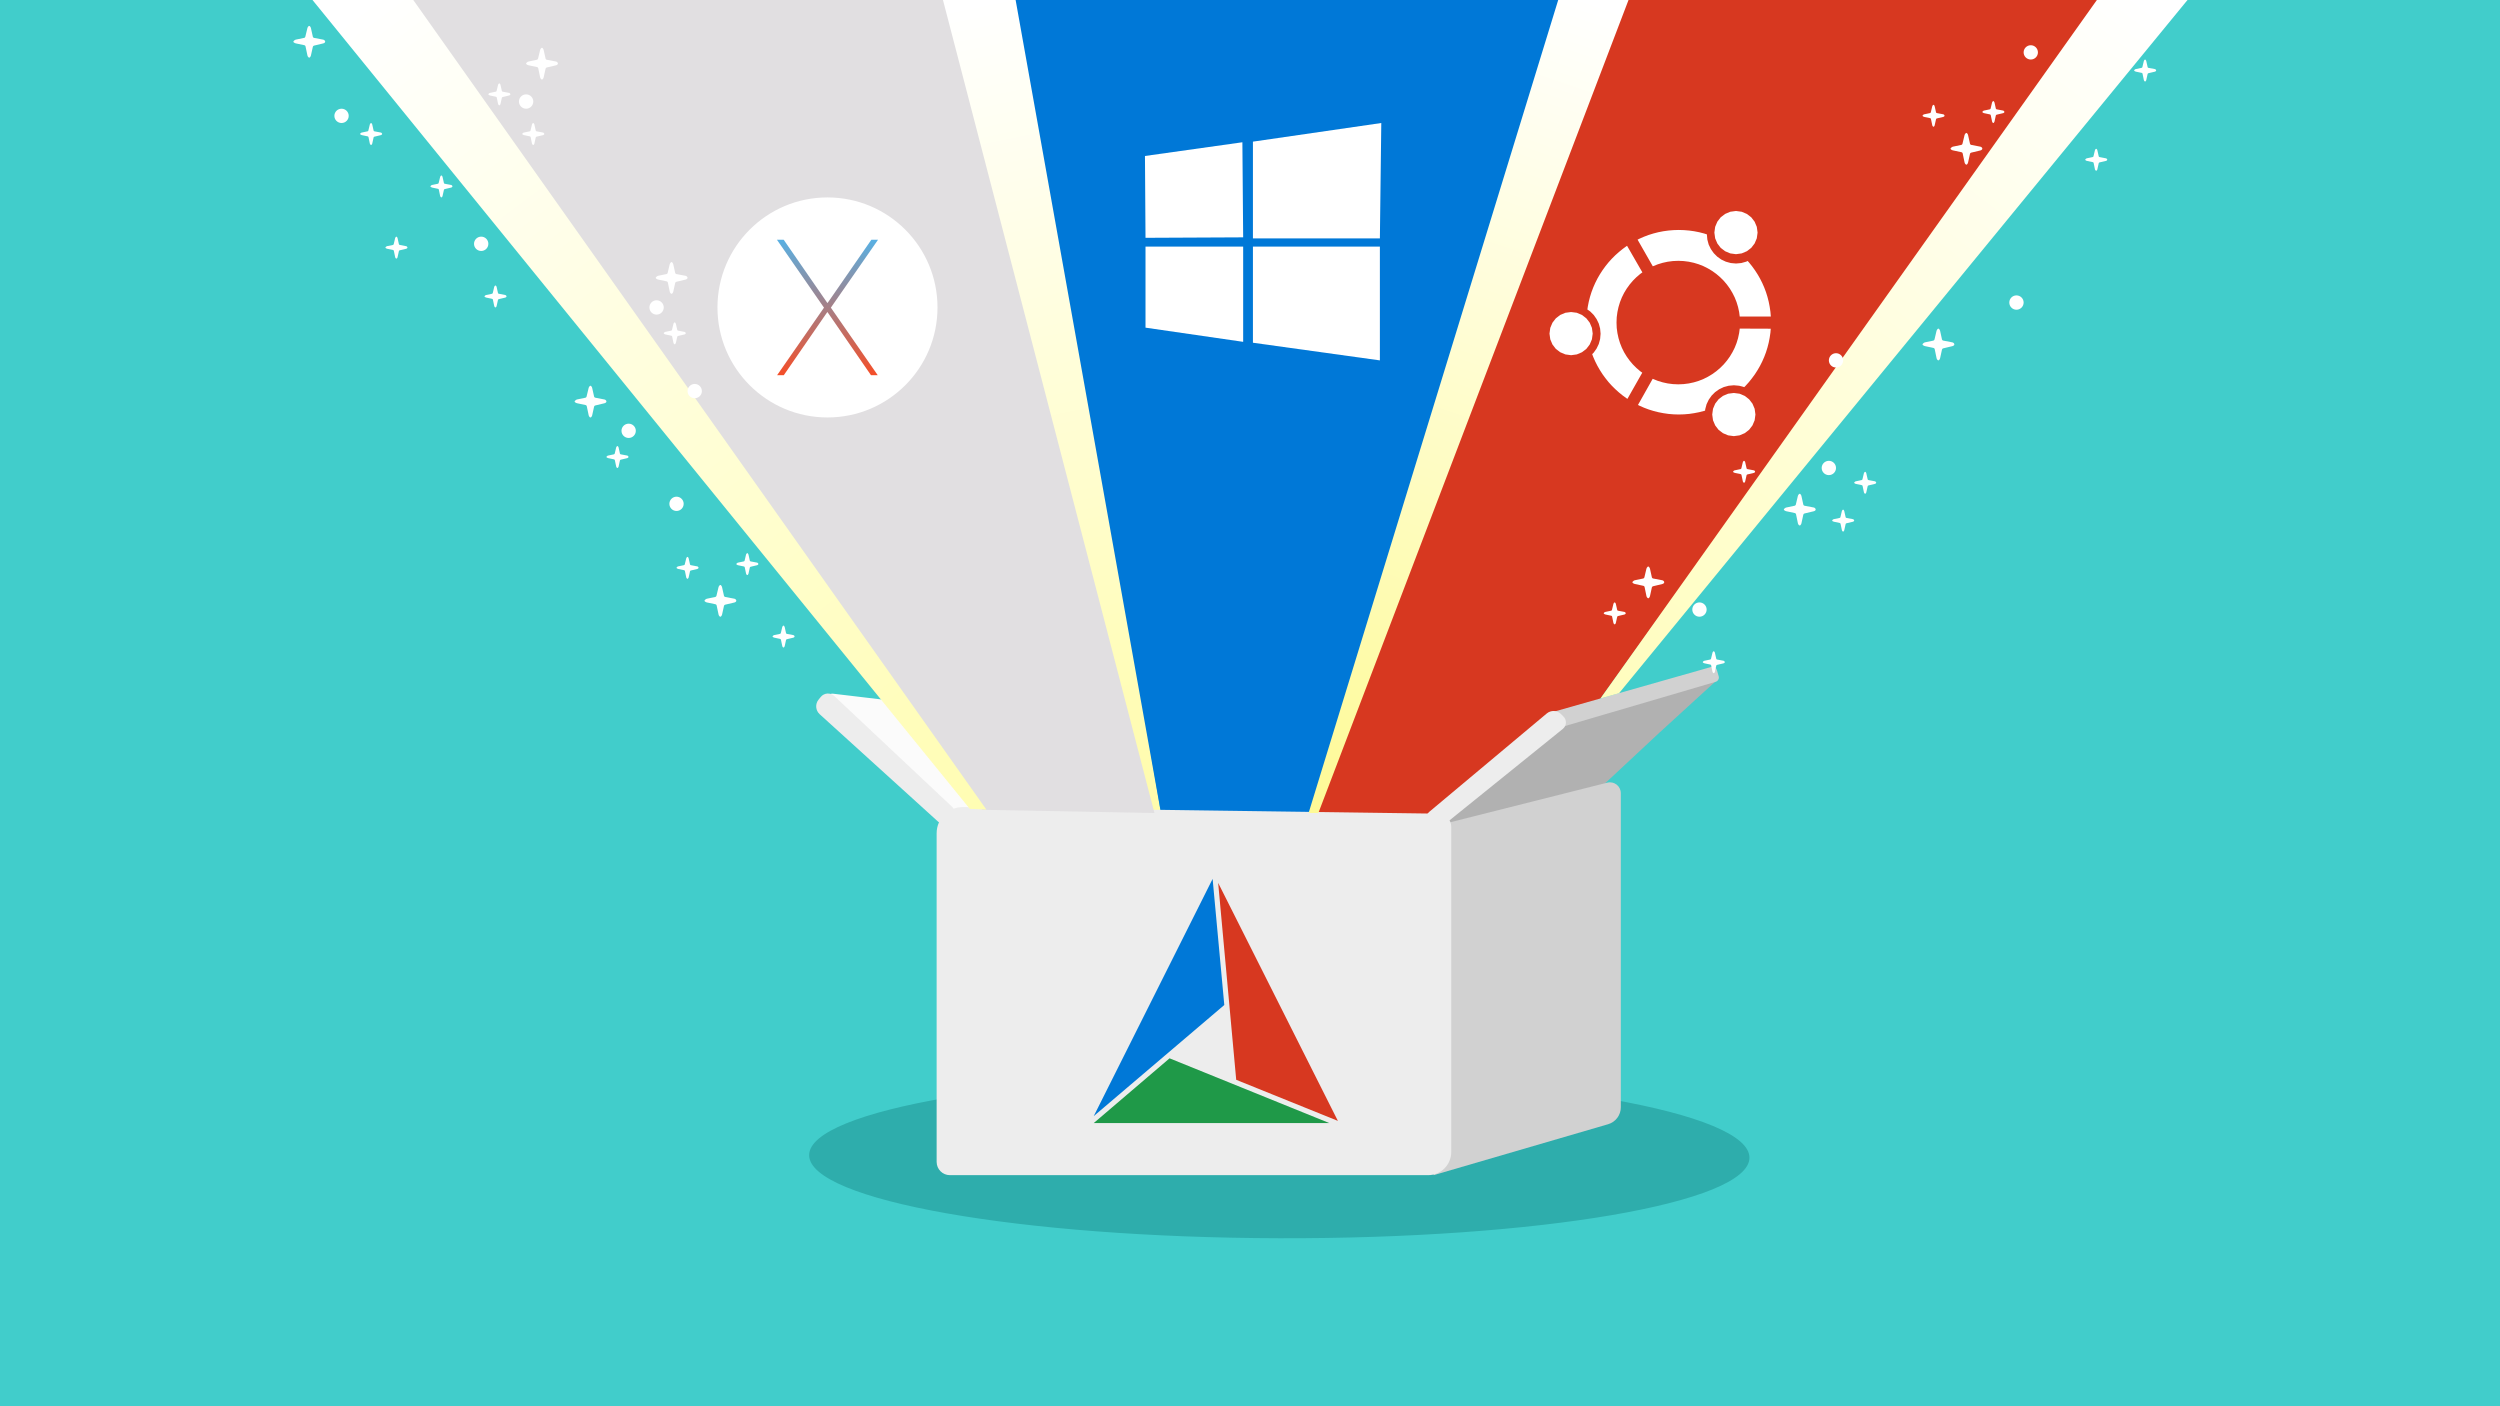 <?xml version="1.0" encoding="UTF-8" standalone="no"?>
<!DOCTYPE svg PUBLIC "-//W3C//DTD SVG 1.1//EN" "http://www.w3.org/Graphics/SVG/1.1/DTD/svg11.dtd">
<svg version="1.1" xmlns="http://www.w3.org/2000/svg" xmlns:xlink="http://www.w3.org/1999/xlink" preserveAspectRatio="xMidYMid meet" viewBox="0 0 640 360" width="640" height="360"><rect x="0" y="0" width="640" height="360" fill="#333333" stroke="none"/><defs><path d="M0 0L640 0L640 360L0 360L0 0Z" id="gyflhEY96"></path><path d="M388.25 208.69L538.13 0L415.25 0L337.02 208.27L388.25 208.69Z" id="baDcYhaLF"></path><path d="M315.12 275.84L313.42 258.84L300.62 270.08L315.12 275.84Z" id="bmDaBY6dh"></path><path d="M367.32 212.09L404.37 206.62L424.67 187.69C432.44 180.59 437.3 176.14 439.24 174.37C439.62 174.03 439.27 173.41 438.79 173.55C433.13 175.2 418.99 179.3 396.36 185.87L367.32 212.09Z" id="d3vw77JJla"></path><path d="M297.21 208.13L262 0L240 0L295 208.13L297.21 208.13Z" id="h1dMvrBwsx"></path><linearGradient id="gradientb21Xlq3hvJ" gradientUnits="userSpaceOnUse" x1="253.61" y1="0" x2="296.94" y2="210.13"><stop style="stop-color: #ffffff;stop-opacity: 1" offset="0%"></stop><stop style="stop-color: #fffcaa;stop-opacity: 1" offset="100%"></stop></linearGradient><path d="M260 0L400.31 0L336.13 208.13L297.21 208.13L260 0Z" id="aGtledYkW"></path><path d="M447.86 296.37C447.83 307.93 393.87 317.17 327.44 316.99C261.01 316.81 207.11 307.27 207.14 295.71C207.17 284.15 261.13 274.91 327.56 275.09C393.98 275.28 447.89 284.81 447.86 296.37Z" id="a2iUrzPLv"></path><path d="M367 300.84C390.83 293.89 405.72 289.54 411.68 287.8C413.61 287.24 414.93 285.47 414.93 283.46C414.93 266.67 414.93 219.82 414.93 203.06C414.93 201.25 413.23 199.92 411.48 200.36C405.55 201.86 390.72 205.59 367 211.57L367 300.84Z" id="dA7rRd0B6"></path><path d="M244.54 211.02L289.48 208.84C272.25 195.6 261.49 187.33 257.18 184.02C255.97 183.09 254.54 182.5 253.02 182.32C244.3 181.28 221.64 178.58 213.22 177.58C211.99 177.43 211.28 178.93 212.17 179.79C216.49 183.95 227.28 194.36 244.54 211.02Z" id="c2LCuQyIT2"></path><path d="M365.6 300.84C368.87 300.84 371.52 298.19 371.52 294.92C371.52 277.6 371.52 229.49 371.52 211.65C371.52 209.82 370.05 208.33 368.22 208.3C342.53 207.95 271.55 206.96 246.56 206.62C242.83 206.56 239.78 209.57 239.78 213.3C239.78 230.81 239.78 279.27 239.78 297.45C239.78 299.32 241.3 300.84 243.17 300.84C268.84 300.84 340.44 300.84 365.6 300.84Z" id="a1CHZJ4AD"></path><path d="M438.07 170.74C438.69 170.56 439.34 170.92 439.52 171.53C439.67 172.07 439.82 172.58 439.98 173.12C440.16 173.72 439.81 174.36 439.21 174.54C430.74 177.02 406.43 184.16 397.97 186.65C397.35 186.83 396.69 186.5 396.47 185.9C396.25 185.29 396.06 184.77 395.86 184.22C395.59 183.49 396 182.7 396.74 182.49C405.23 180.07 429.53 173.16 438.07 170.74Z" id="d1ZRiyE26U"></path><path d="M241.4 0L104.26 0L251.4 207.31L295.54 208.13L241.4 0Z" id="kviaydNa"></path><path d="M209.84 182.84C208.77 181.87 208.64 180.23 209.55 179.11C209.98 178.57 209.67 178.96 210.1 178.43C210.97 177.35 212.58 177.24 213.59 178.19C219.99 184.21 237.33 200.52 243.74 206.54C244.77 207.51 244.82 209.14 243.84 210.17C243.49 210.55 244.18 209.82 243.82 210.19C242.84 211.23 241.21 211.3 240.15 210.34C233.71 204.49 216.28 188.69 209.84 182.84Z" id="b1wiC1f3AD"></path><path d="M409.73 178.8L536.8 0L560 0L414.47 177.47L409.73 178.8Z" id="a3pBaUbycA"></path><linearGradient id="gradientafyuyoFOa" gradientUnits="userSpaceOnUse" x1="548.01" y1="0" x2="390.24" y2="207.07"><stop style="stop-color: #ffffff;stop-opacity: 1" offset="0%"></stop><stop style="stop-color: #fffdb3;stop-opacity: 1" offset="100%"></stop></linearGradient><path d="M316.47 276.43L311.85 226.02L342.5 286.95L316.47 276.43Z" id="bqYg2bkTz"></path><path d="M340.29 287.5L299.41 270.93L280 287.5L340.29 287.5Z" id="a2yzAAQwgQ"></path><path d="M252.5 207.24L105.8 0L80 0L248.27 207.07L252.5 207.24Z" id="d1lHcQyGXg"></path><linearGradient id="gradienth199edsvAH" gradientUnits="userSpaceOnUse" x1="95" y1="0" x2="250" y2="206.91"><stop style="stop-color: #ffffff;stop-opacity: 1" offset="0%"></stop><stop style="stop-color: #fffdb3;stop-opacity: 1" offset="100%"></stop></linearGradient><path d="M337.5 208.13L416.9 0L398.9 0L335 208.13L337.5 208.13Z" id="csgO2oZwl"></path><linearGradient id="gradientkVndCOCeX" gradientUnits="userSpaceOnUse" x1="406.62" y1="0" x2="335" y2="210.46"><stop style="stop-color: #ffffff;stop-opacity: 1" offset="0%"></stop><stop style="stop-color: #fefa95;stop-opacity: 1" offset="100%"></stop></linearGradient><path d="M313.42 257.28L310.43 225L280 285.72L313.42 257.28Z" id="deU93Ve4x"></path><path d="M395.98 182.64C397.04 181.76 398.59 181.81 399.58 182.77C400.05 183.23 399.75 182.93 400.22 183.4C401.15 184.29 401.08 185.8 400.08 186.6C393.52 191.9 375.73 206.26 369.17 211.55C368.12 212.4 366.58 212.27 365.68 211.25C365.36 210.88 365.97 211.57 365.64 211.2C364.76 210.2 364.87 208.68 365.89 207.83C372.28 202.48 389.59 187.99 395.98 182.64Z" id="cg5KZ3jfR"></path><path d="M320.75 87.74L320.75 63.13L353.25 63.13L353.25 92.26L320.75 87.74ZM293.25 83.88L293.25 63.13L318.25 63.13L318.25 87.51L293.25 83.88ZM320.75 61.03L320.75 36.26L353.61 31.49L353.25 61.03L320.75 61.03ZM293.25 60.88L293.11 39.93L318.05 36.42L318.25 60.76L293.25 60.88Z" id="a38MQ8UvQO"></path><path d="M446.65 101.35L447.77 102.22L448.63 103.33L449.19 104.65L449.39 106.12L449.19 107.59L448.63 108.91L447.77 110.03L446.65 110.89L445.33 111.45L443.86 111.65L442.39 111.45L441.07 110.89L439.95 110.03L439.09 108.91L438.53 107.59L438.33 106.12L438.53 104.65L439.09 103.33L439.95 102.22L441.07 101.35L442.39 100.79L443.86 100.6L445.33 100.79L446.65 101.35ZM453.23 85.15L453.04 86.44L452.79 87.72L452.47 88.97L452.09 90.19L451.64 91.38L451.13 92.54L450.56 93.67L449.93 94.76L449.25 95.82L448.51 96.83L447.73 97.81L446.89 98.74L446.52 99.11L446.48 99.09L445.22 98.75L443.88 98.63L442.54 98.75L441.28 99.09L440.11 99.65L439.07 100.38L438.17 101.28L437.44 102.32L436.88 103.49L436.54 104.75L436.5 105.12L436.24 105.2L434.99 105.52L433.71 105.77L432.42 105.96L431.1 106.07L429.76 106.11L428.42 106.07L427.1 105.96L425.8 105.77L424.52 105.52L423.27 105.2L422.05 104.82L420.86 104.37L419.7 103.86L419.32 103.67L423.09 96.97L423.19 97.02L424.4 97.5L425.65 97.88L426.94 98.16L428.27 98.33L429.64 98.39L431 98.33L432.33 98.16L433.63 97.88L434.88 97.5L436.09 97.02L437.24 96.44L438.34 95.78L439.38 95.03L440.35 94.2L441.26 93.3L442.09 92.32L442.84 91.28L443.5 90.18L444.08 89.03L444.56 87.82L444.94 86.57L445.22 85.27L445.37 84.12L453.31 84.15L453.23 85.15ZM419.89 70.13L418.92 70.96L418.02 71.86L417.19 72.84L416.44 73.88L415.77 74.98L415.2 76.13L414.72 77.34L414.34 78.59L414.06 79.88L413.88 81.22L413.83 82.58L413.88 83.94L414.06 85.27L414.34 86.57L414.72 87.82L415.2 89.03L415.77 90.18L416.44 91.28L417.19 92.32L418.02 93.3L418.92 94.2L419.89 95.03L420.42 95.41L416.62 102.11L416.42 101.98L415.41 101.25L414.44 100.46L413.51 99.62L412.62 98.74L411.78 97.81L411 96.83L410.26 95.82L409.58 94.76L408.95 93.67L408.38 92.54L407.87 91.38L407.6 90.66L408 90.26L408.73 89.22L409.29 88.05L409.63 86.79L409.75 85.45L409.63 84.11L409.29 82.85L408.73 81.69L408 80.64L407.1 79.74L406.37 79.23L406.47 78.53L406.72 77.25L407.04 76L407.42 74.78L407.87 73.59L408.38 72.43L408.95 71.3L409.58 70.21L410.26 69.16L411 68.14L411.78 67.17L412.62 66.24L413.51 65.35L414.44 64.52L415.41 63.73L416.42 62.99L416.53 62.93L420.45 69.73L419.89 70.13ZM404.99 80.63L406.11 81.5L406.97 82.61L407.53 83.93L407.73 85.4L407.53 86.87L406.97 88.19L406.11 89.31L404.99 90.17L403.67 90.73L402.2 90.93L400.73 90.73L399.41 90.17L398.29 89.31L397.43 88.19L396.87 86.87L396.67 85.4L396.87 83.93L397.43 82.61L398.29 81.5L399.41 80.63L400.73 80.07L402.2 79.88L403.67 80.07L404.99 80.63ZM432.42 59.02L433.71 59.2L434.99 59.45L436.24 59.77L436.96 60L437.08 61.33L437.42 62.6L437.98 63.76L438.71 64.8L439.61 65.7L440.65 66.44L441.81 66.99L443.08 67.34L444.42 67.46L445.76 67.34L447.02 66.99L447.4 66.81L447.73 67.17L448.51 68.14L449.25 69.16L449.93 70.21L450.56 71.3L451.13 72.43L451.64 73.59L452.09 74.78L452.47 76L452.79 77.25L453.04 78.53L453.23 79.83L453.33 81.03L445.37 81.03L445.22 79.88L444.94 78.59L444.56 77.34L444.08 76.13L443.5 74.98L442.84 73.88L442.09 72.84L441.26 71.86L440.35 70.96L439.38 70.13L438.34 69.38L437.24 68.72L436.09 68.14L434.88 67.66L433.63 67.28L432.33 67L431 66.83L429.64 66.77L428.27 66.83L426.94 67L425.65 67.28L424.4 67.66L423.19 68.14L423.12 68.18L419.22 61.35L419.7 61.11L420.86 60.6L422.05 60.15L423.27 59.77L424.52 59.45L425.8 59.2L427.1 59.02L428.42 58.91L429.76 58.87L431.1 58.91L432.42 59.02ZM447.2 54.77L448.32 55.63L449.18 56.75L449.74 58.07L449.94 59.54L449.74 61.01L449.18 62.33L448.32 63.45L447.2 64.31L445.88 64.87L444.41 65.07L442.94 64.87L441.62 64.31L440.5 63.45L439.64 62.33L439.08 61.01L438.88 59.54L439.08 58.07L439.64 56.75L440.5 55.63L441.62 54.77L442.94 54.21L444.41 54.01L445.88 54.21L447.2 54.77Z" id="cqtApWQcz"></path><path d="M211.83 106.87C196.28 106.87 183.67 94.26 183.67 78.71C183.67 63.15 196.28 50.54 211.83 50.54C227.39 50.54 240 63.15 240 78.71C240 94.26 227.39 106.87 211.83 106.87Z" id="a27LRtjYCG"></path><path d="M223.07 61.37L211.88 77.53L211.78 77.53L200.62 61.37L198.89 61.37L210.94 78.76L198.94 96.05L200.65 96.05L211.76 79.93L211.86 79.93L222.97 96.05L224.7 96.05L212.7 78.76L224.78 61.37L224.78 61.37L223.07 61.37Z" id="k2FHuSvGpH"></path><linearGradient id="gradientaaih425VVt" gradientUnits="userSpaceOnUse" x1="211.83" y1="61.37" x2="211.83" y2="96.05"><stop style="stop-color: #58b0e3;stop-opacity: 1" offset="0%"></stop><stop style="stop-color: #f44e28;stop-opacity: 1" offset="100%"></stop></linearGradient><path d="M461.95 129.47C462.47 129.57 463.8 129.82 464.33 129.92C464.48 129.95 464.62 130.04 464.71 130.17C464.75 130.23 464.73 130.2 464.77 130.26C464.85 130.38 464.83 130.54 464.74 130.65C464.7 130.68 464.77 130.61 464.74 130.65C464.63 130.76 464.48 130.85 464.33 130.88C463.8 131.01 462.47 131.33 461.95 131.45C461.8 131.48 461.69 131.6 461.65 131.75C461.55 132.24 461.28 133.47 461.17 133.96C461.13 134.12 461.06 134.27 460.95 134.39C460.91 134.44 460.94 134.4 460.9 134.45C460.81 134.55 460.65 134.55 460.56 134.46C460.51 134.41 460.53 134.43 460.48 134.38C460.37 134.27 460.29 134.12 460.26 133.96C460.15 133.45 459.88 132.15 459.78 131.63C459.75 131.49 459.63 131.37 459.48 131.34C459 131.24 457.78 130.98 457.3 130.88C457.14 130.85 456.99 130.78 456.86 130.68C456.8 130.64 456.82 130.65 456.76 130.61C456.65 130.53 456.64 130.38 456.73 130.29C456.8 130.22 456.82 130.21 456.88 130.14C457 130.03 457.14 129.95 457.3 129.92C457.77 129.82 458.95 129.57 459.43 129.47C459.57 129.44 459.69 129.33 459.73 129.18C459.84 128.69 460.14 127.47 460.25 126.98C460.29 126.82 460.37 126.68 460.48 126.56C460.53 126.51 460.51 126.53 460.56 126.47C460.65 126.38 460.81 126.38 460.89 126.48C460.94 126.53 460.91 126.5 460.95 126.55C461.06 126.68 461.13 126.82 461.17 126.98C461.28 127.47 461.55 128.69 461.65 129.18C461.69 129.33 461.8 129.44 461.95 129.47Z" id="i1z3aCxiP6"></path><path d="M478.33 122.9C478.69 122.97 479.61 123.14 479.97 123.21C480.08 123.23 480.17 123.3 480.23 123.39C480.26 123.43 480.25 123.41 480.27 123.45C480.33 123.53 480.32 123.64 480.25 123.71C480.23 123.74 480.28 123.69 480.25 123.71C480.18 123.8 480.08 123.85 479.97 123.88C479.61 123.97 478.69 124.19 478.32 124.27C478.22 124.3 478.14 124.38 478.12 124.48C478.05 124.82 477.86 125.67 477.78 126.01C477.76 126.12 477.71 126.22 477.63 126.31C477.6 126.34 477.63 126.32 477.6 126.35C477.53 126.42 477.43 126.42 477.36 126.35C477.33 126.32 477.34 126.34 477.31 126.3C477.23 126.22 477.18 126.12 477.16 126.01C477.08 125.66 476.89 124.76 476.82 124.4C476.8 124.3 476.72 124.22 476.62 124.2C476.28 124.13 475.44 123.95 475.11 123.88C475 123.85 474.89 123.81 474.8 123.74C474.76 123.71 474.77 123.72 474.73 123.69C474.66 123.64 474.65 123.53 474.71 123.47C474.76 123.42 474.77 123.41 474.82 123.37C474.9 123.29 475 123.23 475.11 123.21C475.43 123.14 476.25 122.97 476.58 122.9C476.68 122.88 476.76 122.8 476.79 122.7C476.87 122.36 477.07 121.52 477.15 121.18C477.18 121.07 477.23 120.97 477.31 120.89C477.34 120.85 477.33 120.86 477.36 120.83C477.43 120.76 477.53 120.76 477.59 120.83C477.62 120.87 477.61 120.85 477.64 120.88C477.71 120.97 477.76 121.07 477.78 121.18C477.86 121.52 478.05 122.36 478.12 122.7C478.14 122.8 478.22 122.88 478.33 122.9Z" id="a2tf8JlxMB"></path><path d="M497.45 87.19C497.97 87.29 499.3 87.55 499.83 87.65C499.98 87.68 500.12 87.77 500.21 87.9C500.25 87.96 500.23 87.93 500.27 87.99C500.35 88.11 500.33 88.27 500.24 88.37C500.2 88.41 500.27 88.34 500.24 88.37C500.13 88.49 499.98 88.58 499.83 88.61C499.3 88.74 497.97 89.05 497.45 89.18C497.3 89.21 497.19 89.33 497.15 89.48C497.05 89.97 496.78 91.2 496.67 91.69C496.63 91.85 496.56 92 496.45 92.12C496.41 92.17 496.44 92.13 496.4 92.18C496.31 92.28 496.15 92.28 496.06 92.19C496.01 92.14 496.03 92.16 495.98 92.11C495.87 91.99 495.79 91.85 495.76 91.69C495.65 91.18 495.38 89.88 495.28 89.36C495.25 89.21 495.13 89.1 494.98 89.07C494.5 88.97 493.28 88.71 492.8 88.61C492.64 88.57 492.49 88.51 492.36 88.41C492.3 88.37 492.32 88.38 492.26 88.34C492.15 88.26 492.14 88.11 492.23 88.02C492.3 87.95 492.32 87.93 492.38 87.87C492.5 87.75 492.64 87.68 492.8 87.64C493.27 87.54 494.45 87.3 494.93 87.2C495.07 87.17 495.19 87.05 495.23 86.91C495.34 86.42 495.64 85.2 495.75 84.71C495.79 84.55 495.87 84.41 495.98 84.29C496.03 84.23 496.01 84.25 496.06 84.2C496.15 84.1 496.31 84.11 496.39 84.21C496.44 84.26 496.41 84.23 496.45 84.28C496.56 84.4 496.63 84.55 496.67 84.71C496.78 85.2 497.05 86.42 497.15 86.91C497.19 87.05 497.3 87.17 497.45 87.19Z" id="d2wbaWj7I"></path><path d="M472.69 132.59C473.05 132.66 473.97 132.83 474.33 132.9C474.44 132.92 474.53 132.98 474.59 133.07C474.62 133.12 474.61 133.09 474.64 133.14C474.69 133.22 474.68 133.33 474.61 133.4C474.59 133.43 474.64 133.38 474.61 133.4C474.54 133.48 474.44 133.54 474.33 133.57C473.97 133.65 473.05 133.87 472.68 133.96C472.58 133.98 472.5 134.06 472.48 134.17C472.41 134.51 472.22 135.36 472.14 135.7C472.12 135.81 472.07 135.91 471.99 135.99C471.96 136.03 471.99 136 471.96 136.04C471.89 136.11 471.79 136.11 471.72 136.04C471.69 136.01 471.71 136.02 471.67 135.99C471.59 135.91 471.54 135.81 471.52 135.7C471.44 135.34 471.26 134.44 471.18 134.09C471.16 133.99 471.08 133.91 470.98 133.88C470.64 133.81 469.8 133.64 469.47 133.56C469.36 133.54 469.25 133.49 469.16 133.43C469.12 133.4 469.13 133.41 469.09 133.38C469.02 133.32 469.01 133.22 469.08 133.16C469.12 133.11 469.13 133.1 469.18 133.05C469.26 132.97 469.36 132.92 469.47 132.9C469.79 132.83 470.61 132.66 470.94 132.59C471.04 132.57 471.12 132.49 471.15 132.39C471.23 132.05 471.43 131.2 471.51 130.87C471.54 130.76 471.59 130.66 471.67 130.58C471.7 130.54 471.69 130.55 471.73 130.51C471.79 130.45 471.89 130.45 471.95 130.52C471.98 130.56 471.97 130.53 472 130.57C472.07 130.66 472.12 130.76 472.14 130.87C472.22 131.2 472.41 132.05 472.48 132.39C472.5 132.49 472.58 132.57 472.69 132.59Z" id="h7M9T1nPzP"></path><path d="M447.33 120.09C447.69 120.16 448.61 120.33 448.97 120.4C449.08 120.42 449.17 120.48 449.23 120.57C449.26 120.61 449.25 120.59 449.27 120.63C449.33 120.72 449.32 120.83 449.25 120.9C449.23 120.93 449.28 120.88 449.25 120.9C449.18 120.98 449.08 121.04 448.97 121.07C448.61 121.15 447.69 121.37 447.32 121.46C447.22 121.48 447.14 121.56 447.12 121.67C447.05 122.01 446.86 122.86 446.78 123.2C446.76 123.31 446.71 123.41 446.63 123.49C446.6 123.53 446.63 123.5 446.6 123.54C446.53 123.61 446.43 123.61 446.36 123.54C446.33 123.51 446.34 123.52 446.31 123.49C446.23 123.41 446.18 123.31 446.16 123.2C446.08 122.84 445.89 121.94 445.82 121.59C445.8 121.48 445.72 121.41 445.62 121.38C445.28 121.31 444.44 121.13 444.11 121.06C444 121.04 443.89 120.99 443.8 120.93C443.76 120.9 443.77 120.91 443.73 120.88C443.66 120.82 443.65 120.72 443.71 120.66C443.76 120.61 443.77 120.6 443.82 120.55C443.9 120.47 444 120.42 444.11 120.4C444.43 120.33 445.25 120.16 445.58 120.09C445.68 120.07 445.76 119.99 445.79 119.89C445.87 119.55 446.07 118.7 446.15 118.37C446.18 118.26 446.23 118.16 446.31 118.07C446.34 118.04 446.33 118.05 446.36 118.01C446.43 117.95 446.53 117.95 446.59 118.02C446.62 118.05 446.61 118.03 446.64 118.07C446.71 118.15 446.76 118.26 446.78 118.37C446.86 118.7 447.05 119.55 447.12 119.89C447.14 119.99 447.22 120.07 447.33 120.09Z" id="a1TcjcISZj"></path><path d="M518.05 77.45C518.05 78.46 517.23 79.29 516.21 79.29C515.2 79.29 514.38 78.46 514.38 77.45C514.38 76.44 515.2 75.62 516.21 75.62C517.23 75.62 518.05 76.44 518.05 77.45Z" id="jzBiRQg9"></path><path d="M471.85 92.26C471.85 93.27 471.03 94.09 470.02 94.09C469.01 94.09 468.19 93.27 468.19 92.26C468.19 91.24 469.01 90.42 470.02 90.42C471.03 90.42 471.85 91.24 471.85 92.26Z" id="b2iGCdQyAS"></path><path d="M470.02 119.8C470.02 120.81 469.2 121.63 468.19 121.63C467.17 121.63 466.35 120.81 466.35 119.8C466.35 118.79 467.17 117.97 468.19 117.97C469.2 117.97 470.02 118.79 470.02 119.8Z" id="dDMUs6LEz"></path><path d="M504.62 37.09C505.14 37.19 506.47 37.45 506.99 37.55C507.15 37.57 507.29 37.67 507.37 37.8C507.41 37.85 507.39 37.83 507.43 37.88C507.51 38 507.5 38.16 507.4 38.27C507.37 38.31 507.44 38.23 507.4 38.27C507.29 38.39 507.15 38.47 507 38.51C506.47 38.63 505.14 38.95 504.61 39.08C504.47 39.11 504.35 39.23 504.32 39.37C504.21 39.86 503.94 41.1 503.83 41.59C503.8 41.75 503.72 41.89 503.62 42.02C503.57 42.06 503.61 42.03 503.56 42.08C503.47 42.18 503.32 42.18 503.23 42.08C503.18 42.03 503.2 42.06 503.15 42.01C503.04 41.89 502.96 41.75 502.93 41.59C502.82 41.07 502.55 39.77 502.44 39.26C502.41 39.11 502.3 39 502.15 38.97C501.67 38.86 500.45 38.61 499.96 38.5C499.81 38.47 499.66 38.4 499.52 38.31C499.46 38.26 499.48 38.28 499.43 38.23C499.32 38.16 499.31 38.01 499.4 37.91C499.47 37.85 499.48 37.83 499.55 37.77C499.66 37.65 499.81 37.57 499.96 37.54C500.44 37.44 501.62 37.2 502.09 37.1C502.24 37.07 502.36 36.95 502.39 36.81C502.51 36.32 502.8 35.09 502.92 34.61C502.96 34.45 503.03 34.3 503.15 34.19C503.2 34.13 503.18 34.15 503.23 34.1C503.32 34 503.47 34.01 503.56 34.11C503.6 34.16 503.58 34.13 503.62 34.18C503.73 34.3 503.8 34.45 503.83 34.61C503.94 35.1 504.21 36.32 504.32 36.8C504.35 36.95 504.47 37.06 504.62 37.09Z" id="ehLFTJXgG"></path><path d="M511.14 27.99C511.5 28.06 512.42 28.23 512.78 28.3C512.89 28.32 512.99 28.39 513.05 28.48C513.07 28.52 513.06 28.5 513.09 28.54C513.14 28.62 513.14 28.73 513.07 28.81C513.04 28.83 513.09 28.78 513.07 28.81C512.99 28.89 512.89 28.95 512.79 28.97C512.42 29.06 511.5 29.28 511.14 29.36C511.04 29.39 510.96 29.47 510.93 29.57C510.86 29.91 510.67 30.76 510.6 31.1C510.57 31.21 510.52 31.31 510.45 31.4C510.42 31.43 510.44 31.41 510.41 31.44C510.35 31.51 510.24 31.51 510.18 31.45C510.14 31.41 510.16 31.43 510.12 31.39C510.05 31.31 509.99 31.21 509.97 31.1C509.9 30.75 509.71 29.85 509.63 29.49C509.61 29.39 509.53 29.31 509.43 29.29C509.1 29.22 508.25 29.04 507.92 28.97C507.81 28.94 507.7 28.9 507.61 28.83C507.57 28.8 507.59 28.81 507.55 28.78C507.47 28.73 507.46 28.62 507.53 28.56C507.57 28.51 507.59 28.5 507.63 28.46C507.71 28.38 507.81 28.32 507.92 28.3C508.25 28.23 509.06 28.06 509.39 27.99C509.49 27.97 509.58 27.89 509.6 27.79C509.68 27.45 509.88 26.61 509.96 26.27C509.99 26.16 510.04 26.06 510.12 25.98C510.16 25.94 510.14 25.95 510.18 25.92C510.24 25.85 510.35 25.85 510.41 25.92C510.44 25.96 510.42 25.94 510.45 25.97C510.52 26.06 510.57 26.16 510.6 26.27C510.67 26.61 510.86 27.45 510.93 27.79C510.96 27.89 511.04 27.97 511.14 27.99Z" id="bAeIGyWJe"></path><path d="M495.83 28.95C496.19 29.02 497.11 29.19 497.47 29.26C497.58 29.28 497.67 29.35 497.73 29.44C497.76 29.48 497.75 29.46 497.77 29.5C497.83 29.58 497.82 29.69 497.75 29.76C497.73 29.79 497.78 29.74 497.75 29.76C497.68 29.85 497.58 29.9 497.47 29.93C497.11 30.02 496.19 30.23 495.82 30.32C495.72 30.35 495.64 30.43 495.62 30.53C495.55 30.87 495.36 31.72 495.28 32.06C495.26 32.17 495.21 32.27 495.13 32.36C495.1 32.39 495.13 32.36 495.1 32.4C495.03 32.47 494.93 32.47 494.86 32.4C494.83 32.37 494.84 32.39 494.81 32.35C494.73 32.27 494.68 32.17 494.66 32.06C494.58 31.71 494.39 30.8 494.32 30.45C494.3 30.35 494.22 30.27 494.12 30.25C493.78 30.17 492.94 30 492.61 29.93C492.5 29.9 492.39 29.86 492.3 29.79C492.26 29.76 492.27 29.77 492.23 29.74C492.16 29.69 492.15 29.58 492.21 29.52C492.26 29.47 492.27 29.46 492.32 29.41C492.4 29.34 492.5 29.28 492.61 29.26C492.93 29.19 493.75 29.02 494.08 28.95C494.18 28.93 494.26 28.85 494.29 28.75C494.37 28.41 494.57 27.57 494.65 27.23C494.68 27.12 494.73 27.02 494.81 26.94C494.84 26.9 494.83 26.91 494.86 26.88C494.93 26.81 495.03 26.81 495.09 26.88C495.12 26.92 495.11 26.9 495.14 26.93C495.21 27.02 495.26 27.12 495.28 27.23C495.36 27.57 495.55 28.41 495.62 28.75C495.64 28.85 495.72 28.93 495.83 28.95Z" id="abfW6Upeu"></path><path d="M537.47 40.21C537.83 40.28 538.75 40.46 539.12 40.53C539.22 40.55 539.32 40.61 539.38 40.7C539.41 40.74 539.39 40.72 539.42 40.76C539.48 40.84 539.47 40.95 539.4 41.03C539.38 41.05 539.42 41 539.4 41.03C539.33 41.11 539.23 41.17 539.12 41.19C538.76 41.28 537.83 41.5 537.47 41.58C537.37 41.61 537.29 41.69 537.27 41.79C537.19 42.13 537 42.99 536.93 43.33C536.91 43.43 536.85 43.54 536.78 43.62C536.75 43.65 536.77 43.63 536.74 43.66C536.68 43.73 536.57 43.73 536.51 43.67C536.47 43.63 536.49 43.65 536.46 43.61C536.38 43.53 536.32 43.43 536.3 43.32C536.23 42.97 536.04 42.07 535.97 41.71C535.95 41.61 535.87 41.53 535.77 41.51C535.43 41.44 534.59 41.26 534.25 41.19C534.14 41.17 534.04 41.12 533.95 41.05C533.91 41.02 533.92 41.03 533.88 41C533.81 40.95 533.8 40.84 533.86 40.78C533.91 40.74 533.92 40.72 533.96 40.68C534.04 40.6 534.14 40.55 534.25 40.52C534.58 40.45 535.4 40.28 535.73 40.21C535.83 40.19 535.91 40.12 535.93 40.01C536.01 39.68 536.22 38.83 536.3 38.49C536.32 38.38 536.38 38.28 536.45 38.2C536.49 38.16 536.48 38.18 536.51 38.14C536.57 38.07 536.68 38.07 536.74 38.14C536.77 38.18 536.75 38.16 536.78 38.19C536.86 38.28 536.91 38.38 536.93 38.49C537.01 38.83 537.19 39.68 537.27 40.01C537.29 40.11 537.37 40.19 537.47 40.21Z" id="bduyI3SBi"></path><path d="M521.71 13.41C521.71 14.42 520.89 15.24 519.88 15.24C518.87 15.24 518.05 14.42 518.05 13.41C518.05 12.4 518.87 11.58 519.88 11.58C520.89 11.58 521.71 12.4 521.71 13.41Z" id="i1J4UJLeet"></path><path d="M549.99 17.37C550.35 17.43 551.27 17.61 551.64 17.68C551.74 17.7 551.84 17.76 551.9 17.85C551.93 17.89 551.91 17.87 551.94 17.91C552 18 551.99 18.11 551.92 18.18C551.9 18.21 551.94 18.16 551.92 18.18C551.85 18.26 551.75 18.32 551.64 18.35C551.28 18.43 550.35 18.65 549.99 18.74C549.89 18.76 549.81 18.84 549.79 18.94C549.71 19.28 549.53 20.14 549.45 20.48C549.43 20.59 549.37 20.69 549.3 20.77C549.27 20.81 549.29 20.78 549.26 20.82C549.2 20.88 549.09 20.89 549.03 20.82C548.99 20.79 549.01 20.8 548.98 20.77C548.9 20.69 548.84 20.59 548.82 20.48C548.75 20.12 548.56 19.22 548.49 18.87C548.47 18.76 548.39 18.68 548.29 18.66C547.95 18.59 547.11 18.41 546.77 18.34C546.66 18.32 546.56 18.27 546.47 18.21C546.43 18.18 546.44 18.19 546.4 18.16C546.33 18.1 546.32 18 546.38 17.93C546.43 17.89 546.44 17.88 546.48 17.83C546.56 17.75 546.66 17.7 546.77 17.68C547.1 17.61 547.92 17.44 548.25 17.37C548.35 17.35 548.43 17.27 548.45 17.17C548.53 16.83 548.74 15.98 548.82 15.64C548.84 15.54 548.9 15.44 548.97 15.35C549.01 15.32 549 15.33 549.03 15.29C549.09 15.23 549.2 15.23 549.26 15.3C549.29 15.33 549.27 15.31 549.3 15.35C549.38 15.43 549.43 15.54 549.45 15.65C549.53 15.98 549.71 16.83 549.79 17.17C549.81 17.27 549.89 17.35 549.99 17.37Z" id="asbp9db4o"></path><path d="M423.18 148.09C423.7 148.19 425.03 148.45 425.56 148.55C425.71 148.57 425.85 148.67 425.94 148.8C425.98 148.85 425.96 148.83 426 148.88C426.08 149 426.06 149.16 425.97 149.27C425.93 149.31 426 149.23 425.97 149.27C425.86 149.39 425.72 149.47 425.56 149.51C425.03 149.63 423.7 149.95 423.18 150.08C423.03 150.11 422.92 150.23 422.88 150.37C422.78 150.86 422.51 152.1 422.4 152.59C422.36 152.75 422.29 152.89 422.18 153.02C422.14 153.06 422.17 153.03 422.13 153.08C422.04 153.18 421.88 153.18 421.79 153.08C421.74 153.03 421.76 153.06 421.71 153.01C421.6 152.89 421.52 152.75 421.49 152.59C421.38 152.07 421.11 150.77 421.01 150.26C420.98 150.11 420.86 150 420.71 149.97C420.23 149.86 419.01 149.61 418.53 149.5C418.37 149.47 418.22 149.4 418.09 149.31C418.03 149.26 418.05 149.28 417.99 149.23C417.88 149.16 417.87 149.01 417.96 148.91C418.03 148.85 418.05 148.83 418.11 148.77C418.23 148.65 418.37 148.57 418.53 148.54C419 148.44 420.18 148.2 420.66 148.1C420.8 148.07 420.92 147.95 420.96 147.81C421.07 147.32 421.37 146.09 421.48 145.61C421.52 145.45 421.6 145.3 421.71 145.19C421.76 145.13 421.74 145.15 421.79 145.1C421.88 145 422.04 145.01 422.12 145.11C422.17 145.16 422.14 145.13 422.18 145.18C422.29 145.3 422.36 145.45 422.4 145.61C422.51 146.1 422.78 147.32 422.88 147.8C422.92 147.95 423.03 148.06 423.18 148.09Z" id="gORtErofD"></path><path d="M439.56 168.84C439.93 168.91 440.85 169.08 441.21 169.15C441.32 169.17 441.41 169.23 441.47 169.32C441.5 169.37 441.48 169.34 441.51 169.39C441.57 169.47 441.56 169.58 441.49 169.65C441.47 169.68 441.51 169.63 441.49 169.65C441.42 169.73 441.32 169.79 441.21 169.82C440.85 169.9 439.92 170.12 439.56 170.21C439.46 170.23 439.38 170.31 439.36 170.42C439.28 170.76 439.1 171.61 439.02 171.95C439 172.06 438.95 172.16 438.87 172.24C438.84 172.28 438.86 172.25 438.83 172.29C438.77 172.36 438.66 172.36 438.6 172.29C438.57 172.26 438.58 172.27 438.55 172.24C438.47 172.16 438.42 172.06 438.39 171.95C438.32 171.59 438.13 170.69 438.06 170.34C438.04 170.24 437.96 170.16 437.86 170.13C437.52 170.06 436.68 169.89 436.34 169.81C436.23 169.79 436.13 169.74 436.04 169.68C436 169.65 436.01 169.66 435.97 169.63C435.9 169.57 435.89 169.47 435.95 169.41C436 169.36 436.01 169.35 436.05 169.3C436.13 169.22 436.23 169.17 436.34 169.15C436.67 169.08 437.49 168.91 437.82 168.84C437.92 168.82 438 168.74 438.02 168.64C438.1 168.3 438.31 167.45 438.39 167.12C438.41 167.01 438.47 166.91 438.54 166.83C438.58 166.79 438.57 166.8 438.6 166.76C438.66 166.7 438.77 166.7 438.83 166.77C438.86 166.81 438.84 166.78 438.87 166.82C438.95 166.91 439 167.01 439.02 167.12C439.1 167.45 439.28 168.3 439.36 168.64C439.38 168.74 439.46 168.82 439.56 168.84Z" id="c4aRyi7eK"></path><path d="M414.2 156.34C414.56 156.41 415.48 156.58 415.85 156.65C415.95 156.67 416.05 156.73 416.11 156.82C416.14 156.86 416.12 156.84 416.15 156.88C416.21 156.97 416.2 157.08 416.13 157.15C416.11 157.18 416.15 157.13 416.13 157.15C416.06 157.23 415.96 157.29 415.85 157.32C415.49 157.4 414.56 157.62 414.2 157.71C414.1 157.73 414.02 157.81 414 157.92C413.92 158.26 413.74 159.11 413.66 159.45C413.64 159.56 413.58 159.66 413.51 159.74C413.48 159.78 413.5 159.75 413.47 159.79C413.41 159.86 413.3 159.86 413.24 159.79C413.2 159.76 413.22 159.77 413.19 159.74C413.11 159.66 413.05 159.56 413.03 159.45C412.96 159.09 412.77 158.19 412.7 157.84C412.68 157.73 412.6 157.66 412.5 157.63C412.16 157.56 411.32 157.38 410.98 157.31C410.87 157.29 410.77 157.24 410.68 157.18C410.64 157.15 410.65 157.16 410.61 157.13C410.54 157.07 410.53 156.97 410.59 156.91C410.64 156.86 410.65 156.85 410.69 156.8C410.77 156.72 410.87 156.67 410.98 156.65C411.31 156.58 412.13 156.41 412.46 156.34C412.56 156.32 412.64 156.24 412.66 156.14C412.74 155.8 412.95 154.95 413.03 154.62C413.05 154.51 413.11 154.41 413.18 154.32C413.22 154.29 413.21 154.3 413.24 154.26C413.3 154.2 413.41 154.2 413.47 154.27C413.5 154.3 413.48 154.28 413.51 154.32C413.59 154.4 413.64 154.51 413.66 154.62C413.74 154.95 413.92 155.8 414 156.14C414.02 156.24 414.1 156.32 414.2 156.34Z" id="b1n1bWZBlY"></path><path d="M436.9 156.05C436.9 157.06 436.07 157.88 435.06 157.88C434.05 157.88 433.23 157.06 433.23 156.05C433.23 155.04 434.05 154.22 435.06 154.22C436.07 154.22 436.9 155.04 436.9 156.05Z" id="l6wmrTzS"></path><path d="M102.33 62.7C102.69 62.77 103.61 62.95 103.97 63.02C104.08 63.04 104.17 63.1 104.23 63.19C104.26 63.23 104.25 63.21 104.27 63.25C104.33 63.34 104.32 63.45 104.25 63.52C104.23 63.55 104.28 63.49 104.25 63.52C104.18 63.6 104.08 63.66 103.97 63.69C103.61 63.77 102.69 63.99 102.32 64.08C102.22 64.1 102.14 64.18 102.12 64.28C102.05 64.62 101.86 65.48 101.78 65.82C101.76 65.93 101.71 66.03 101.63 66.11C101.6 66.15 101.63 66.12 101.6 66.15C101.53 66.22 101.43 66.23 101.36 66.16C101.33 66.12 101.34 66.14 101.31 66.11C101.23 66.03 101.18 65.93 101.16 65.82C101.08 65.46 100.89 64.56 100.82 64.2C100.8 64.1 100.72 64.02 100.62 64C100.28 63.93 99.44 63.75 99.11 63.68C99 63.66 98.89 63.61 98.8 63.54C98.76 63.51 98.77 63.53 98.73 63.5C98.66 63.44 98.65 63.34 98.71 63.27C98.76 63.23 98.77 63.22 98.82 63.17C98.9 63.09 99 63.04 99.11 63.01C99.43 62.95 100.25 62.78 100.58 62.71C100.68 62.69 100.76 62.61 100.79 62.51C100.87 62.17 101.07 61.32 101.15 60.98C101.18 60.87 101.23 60.77 101.31 60.69C101.34 60.66 101.33 60.67 101.36 60.63C101.43 60.56 101.53 60.57 101.59 60.64C101.62 60.67 101.61 60.65 101.64 60.69C101.71 60.77 101.76 60.87 101.78 60.98C101.86 61.32 102.05 62.17 102.12 62.51C102.14 62.61 102.22 62.68 102.33 62.7Z" id="bcfxkGmMk"></path><path d="M125.02 62.42C125.02 63.43 124.2 64.25 123.19 64.25C122.17 64.25 121.35 63.43 121.35 62.42C121.35 61.4 122.17 60.58 123.19 60.58C124.2 60.58 125.02 61.4 125.02 62.42Z" id="d9GTrytk3"></path><path d="M185.64 152.82C186.16 152.92 187.49 153.17 188.01 153.27C188.17 153.3 188.3 153.39 188.39 153.52C188.43 153.58 188.41 153.55 188.45 153.61C188.53 153.73 188.52 153.89 188.42 154C188.39 154.04 188.45 153.96 188.42 154C188.31 154.12 188.17 154.2 188.01 154.24C187.49 154.36 186.16 154.68 185.63 154.8C185.49 154.84 185.37 154.95 185.34 155.1C185.23 155.59 184.96 156.83 184.85 157.32C184.82 157.48 184.74 157.62 184.63 157.74C184.59 157.79 184.62 157.76 184.58 157.8C184.49 157.9 184.34 157.91 184.24 157.81C184.19 157.76 184.22 157.79 184.17 157.74C184.06 157.62 183.98 157.48 183.95 157.32C183.84 156.8 183.57 155.5 183.46 154.99C183.43 154.84 183.32 154.73 183.17 154.69C182.68 154.59 181.47 154.33 180.98 154.23C180.82 154.2 180.67 154.13 180.54 154.03C180.48 153.99 180.5 154.01 180.44 153.96C180.34 153.89 180.33 153.73 180.42 153.64C180.48 153.58 180.5 153.56 180.57 153.49C180.68 153.38 180.83 153.3 180.98 153.27C181.46 153.17 182.64 152.92 183.11 152.82C183.26 152.79 183.38 152.68 183.41 152.53C183.53 152.05 183.82 150.82 183.94 150.33C183.98 150.18 184.05 150.03 184.16 149.91C184.21 149.86 184.2 149.88 184.25 149.83C184.34 149.73 184.49 149.73 184.58 149.83C184.62 149.89 184.59 149.85 184.64 149.91C184.74 150.03 184.82 150.18 184.85 150.34C184.96 150.82 185.23 152.05 185.34 152.53C185.37 152.68 185.49 152.79 185.64 152.82Z" id="a158Ds3FG0"></path><path d="M192.16 143.72C192.52 143.79 193.44 143.96 193.8 144.03C193.91 144.05 194 144.11 194.07 144.21C194.09 144.25 194.08 144.23 194.11 144.27C194.16 144.35 194.15 144.46 194.09 144.53C194.06 144.56 194.11 144.51 194.09 144.53C194.01 144.62 193.91 144.67 193.8 144.7C193.44 144.79 192.52 145 192.16 145.09C192.05 145.11 191.97 145.2 191.95 145.3C191.88 145.64 191.69 146.49 191.62 146.83C191.59 146.94 191.54 147.04 191.46 147.13C191.43 147.16 191.46 147.13 191.43 147.17C191.37 147.24 191.26 147.24 191.19 147.17C191.16 147.14 191.18 147.16 191.14 147.12C191.06 147.04 191.01 146.94 190.99 146.83C190.91 146.48 190.73 145.57 190.65 145.22C190.63 145.12 190.55 145.04 190.45 145.02C190.11 144.94 189.27 144.77 188.94 144.7C188.83 144.67 188.72 144.63 188.63 144.56C188.59 144.53 188.6 144.54 188.56 144.51C188.49 144.46 188.48 144.35 188.55 144.29C188.59 144.24 188.6 144.23 188.65 144.18C188.73 144.11 188.83 144.05 188.94 144.03C189.27 143.96 190.08 143.79 190.41 143.72C190.51 143.7 190.59 143.62 190.62 143.52C190.7 143.18 190.9 142.34 190.98 142C191.01 141.89 191.06 141.79 191.14 141.71C191.17 141.67 191.16 141.68 191.2 141.65C191.26 141.58 191.37 141.58 191.42 141.65C191.46 141.69 191.44 141.67 191.47 141.7C191.54 141.79 191.59 141.89 191.62 142C191.69 142.34 191.88 143.18 191.95 143.52C191.97 143.62 192.06 143.7 192.16 143.72Z" id="fP2nP6lc9"></path><path d="M176.84 144.68C177.21 144.75 178.13 144.92 178.49 144.99C178.6 145.01 178.69 145.07 178.75 145.16C178.78 145.2 178.77 145.18 178.79 145.22C178.85 145.31 178.84 145.42 178.77 145.49C178.75 145.52 178.8 145.47 178.77 145.49C178.7 145.57 178.6 145.63 178.49 145.66C178.13 145.74 177.21 145.96 176.84 146.05C176.74 146.07 176.66 146.15 176.64 146.26C176.56 146.6 176.38 147.45 176.3 147.79C176.28 147.9 176.23 148 176.15 148.08C176.12 148.12 176.14 148.09 176.11 148.13C176.05 148.2 175.95 148.2 175.88 148.13C175.85 148.1 175.86 148.11 175.83 148.08C175.75 148 175.7 147.9 175.67 147.79C175.6 147.43 175.41 146.53 175.34 146.18C175.32 146.07 175.24 146 175.14 145.97C174.8 145.9 173.96 145.72 173.62 145.65C173.51 145.63 173.41 145.58 173.32 145.52C173.28 145.49 173.29 145.5 173.25 145.47C173.18 145.41 173.17 145.31 173.23 145.25C173.28 145.2 173.29 145.19 173.34 145.14C173.41 145.06 173.51 145.01 173.62 144.99C173.95 144.92 174.77 144.75 175.1 144.68C175.2 144.66 175.28 144.58 175.3 144.48C175.39 144.14 175.59 143.29 175.67 142.96C175.7 142.85 175.75 142.75 175.83 142.67C175.86 142.63 175.85 142.64 175.88 142.6C175.95 142.54 176.05 142.54 176.11 142.61C176.14 142.65 176.12 142.62 176.15 142.66C176.23 142.75 176.28 142.85 176.3 142.96C176.38 143.29 176.56 144.14 176.64 144.48C176.66 144.58 176.74 144.66 176.84 144.68Z" id="dpsOW2U8"></path><path d="M89.27 29.66C89.27 30.67 88.45 31.49 87.44 31.49C86.42 31.49 85.6 30.67 85.6 29.66C85.6 28.65 86.42 27.83 87.44 27.83C88.45 27.83 89.27 28.65 89.27 29.66Z" id="a2g904ZZ30"></path><path d="M162.77 110.29C162.77 111.3 161.95 112.12 160.94 112.12C159.92 112.12 159.1 111.3 159.1 110.29C159.1 109.28 159.92 108.46 160.94 108.46C161.95 108.46 162.77 109.28 162.77 110.29Z" id="d7Pti3RPY"></path><path d="M136.52 25.99C136.52 27.01 135.7 27.83 134.69 27.83C133.67 27.83 132.85 27.01 132.85 25.99C132.85 24.98 133.67 24.16 134.69 24.16C135.7 24.16 136.52 24.98 136.52 25.99Z" id="j1mN78xklU"></path><path d="M169.92 78.71C169.92 79.72 169.1 80.54 168.08 80.54C167.07 80.54 166.25 79.72 166.25 78.71C166.25 77.7 167.07 76.87 168.08 76.87C169.1 76.87 169.92 77.7 169.92 78.71Z" id="a2ZGrhINjL"></path><path d="M175.02 128.98C175.02 129.99 174.2 130.81 173.19 130.81C172.18 130.81 171.36 129.99 171.36 128.98C171.36 127.97 172.18 127.15 173.19 127.15C174.2 127.15 175.02 127.97 175.02 128.98Z" id="f4bEbeiiMO"></path><path d="M158.91 116.31C159.27 116.37 160.19 116.55 160.55 116.62C160.66 116.64 160.75 116.7 160.82 116.79C160.84 116.83 160.83 116.81 160.86 116.85C160.91 116.94 160.9 117.05 160.84 117.12C160.81 117.15 160.86 117.1 160.84 117.12C160.76 117.2 160.66 117.26 160.55 117.29C160.19 117.37 159.27 117.59 158.91 117.68C158.8 117.7 158.72 117.78 158.7 117.88C158.63 118.23 158.44 119.08 158.37 119.42C158.34 119.53 158.29 119.63 158.21 119.71C158.18 119.75 158.21 119.72 158.18 119.76C158.12 119.82 158.01 119.83 157.94 119.76C157.91 119.73 157.93 119.74 157.89 119.71C157.81 119.63 157.76 119.53 157.74 119.42C157.66 119.06 157.48 118.16 157.4 117.81C157.38 117.7 157.3 117.62 157.2 117.6C156.86 117.53 156.02 117.35 155.69 117.28C155.58 117.26 155.47 117.21 155.38 117.15C155.34 117.12 155.35 117.13 155.31 117.1C155.24 117.04 155.23 116.94 155.3 116.87C155.34 116.83 155.35 116.82 155.4 116.77C155.48 116.69 155.58 116.64 155.69 116.62C156.02 116.55 156.83 116.38 157.16 116.31C157.26 116.29 157.34 116.21 157.37 116.11C157.45 115.77 157.65 114.92 157.73 114.59C157.76 114.48 157.81 114.38 157.89 114.29C157.92 114.26 157.91 114.27 157.95 114.23C158.01 114.17 158.12 114.17 158.17 114.24C158.21 114.27 158.19 114.25 158.22 114.29C158.29 114.37 158.34 114.48 158.37 114.59C158.44 114.92 158.63 115.77 158.7 116.11C158.72 116.21 158.81 116.29 158.91 116.31Z" id="a3QqaKxYXr"></path><path d="M95.84 33.62C96.21 33.68 97.13 33.86 97.49 33.93C97.6 33.95 97.69 34.01 97.75 34.1C97.78 34.14 97.77 34.12 97.79 34.16C97.85 34.25 97.84 34.36 97.77 34.43C97.75 34.46 97.8 34.41 97.77 34.43C97.7 34.51 97.6 34.57 97.49 34.6C97.13 34.68 96.21 34.9 95.84 34.99C95.74 35.01 95.66 35.09 95.64 35.19C95.56 35.53 95.38 36.39 95.3 36.73C95.28 36.84 95.23 36.94 95.15 37.02C95.12 37.06 95.14 37.03 95.11 37.07C95.05 37.13 94.95 37.14 94.88 37.07C94.85 37.04 94.86 37.05 94.83 37.02C94.75 36.94 94.7 36.84 94.67 36.73C94.6 36.37 94.41 35.47 94.34 35.12C94.32 35.01 94.24 34.93 94.14 34.91C93.8 34.84 92.96 34.66 92.62 34.59C92.51 34.57 92.41 34.52 92.32 34.46C92.28 34.43 92.29 34.44 92.25 34.41C92.18 34.35 92.17 34.25 92.23 34.18C92.28 34.14 92.29 34.13 92.34 34.08C92.41 34 92.51 33.95 92.62 33.93C92.95 33.86 93.77 33.69 94.1 33.62C94.2 33.6 94.28 33.52 94.3 33.42C94.39 33.08 94.59 32.23 94.67 31.89C94.7 31.79 94.75 31.69 94.83 31.6C94.86 31.57 94.85 31.58 94.88 31.54C94.95 31.48 95.05 31.48 95.11 31.55C95.14 31.58 95.12 31.56 95.15 31.6C95.23 31.68 95.28 31.79 95.3 31.9C95.38 32.23 95.56 33.08 95.64 33.42C95.66 33.52 95.74 33.6 95.84 33.62Z" id="c7R6YGGpm"></path><path d="M152.39 101.81C152.91 101.91 154.24 102.17 154.76 102.27C154.92 102.3 155.05 102.39 155.14 102.52C155.18 102.58 155.16 102.55 155.2 102.61C155.28 102.73 155.27 102.89 155.17 102.99C155.14 103.03 155.2 102.96 155.17 102.99C155.06 103.11 154.92 103.19 154.76 103.23C154.24 103.36 152.91 103.67 152.38 103.8C152.24 103.83 152.12 103.95 152.09 104.09C151.98 104.59 151.71 105.82 151.6 106.31C151.57 106.47 151.49 106.62 151.38 106.74C151.34 106.79 151.37 106.75 151.33 106.8C151.24 106.9 151.09 106.9 150.99 106.81C150.94 106.76 150.97 106.78 150.92 106.73C150.81 106.61 150.73 106.47 150.7 106.31C150.59 105.8 150.32 104.49 150.21 103.98C150.18 103.83 150.07 103.72 149.92 103.69C149.43 103.58 148.22 103.33 147.73 103.23C147.57 103.19 147.42 103.12 147.29 103.03C147.23 102.98 147.25 103 147.19 102.96C147.09 102.88 147.08 102.73 147.17 102.64C147.23 102.57 147.25 102.55 147.32 102.49C147.43 102.37 147.58 102.3 147.73 102.26C148.21 102.16 149.39 101.92 149.86 101.82C150.01 101.79 150.13 101.67 150.16 101.53C150.28 101.04 150.57 99.82 150.69 99.33C150.73 99.17 150.8 99.03 150.91 98.91C150.96 98.85 150.95 98.87 151 98.82C151.09 98.72 151.24 98.73 151.33 98.83C151.37 98.88 151.34 98.85 151.39 98.9C151.49 99.02 151.57 99.17 151.6 99.33C151.71 99.82 151.98 101.04 152.09 101.53C152.12 101.67 152.24 101.79 152.39 101.81Z" id="a1GrxXTB8r"></path><path d="M201.43 162.27C201.79 162.34 202.71 162.51 203.07 162.58C203.18 162.6 203.27 162.66 203.34 162.75C203.36 162.79 203.35 162.77 203.38 162.81C203.43 162.9 203.42 163.01 203.36 163.08C203.33 163.11 203.38 163.06 203.36 163.08C203.28 163.16 203.18 163.22 203.07 163.25C202.71 163.33 201.79 163.55 201.43 163.64C201.32 163.66 201.25 163.74 201.22 163.85C201.15 164.19 200.96 165.04 200.89 165.38C200.86 165.49 200.81 165.59 200.73 165.67C200.7 165.71 200.73 165.68 200.7 165.72C200.64 165.79 200.53 165.79 200.46 165.72C200.43 165.69 200.45 165.7 200.41 165.67C200.33 165.59 200.28 165.49 200.26 165.38C200.18 165.02 200 164.12 199.92 163.77C199.9 163.66 199.82 163.59 199.72 163.56C199.38 163.49 198.54 163.31 198.21 163.24C198.1 163.22 197.99 163.17 197.9 163.11C197.86 163.08 197.88 163.09 197.83 163.06C197.76 163 197.75 162.9 197.82 162.84C197.86 162.79 197.87 162.78 197.92 162.73C198 162.65 198.1 162.6 198.21 162.58C198.54 162.51 199.35 162.34 199.68 162.27C199.78 162.25 199.86 162.17 199.89 162.07C199.97 161.73 200.17 160.88 200.25 160.55C200.28 160.44 200.33 160.34 200.41 160.26C200.44 160.22 200.43 160.23 200.47 160.19C200.53 160.13 200.64 160.13 200.69 160.2C200.73 160.24 200.71 160.21 200.74 160.25C200.81 160.34 200.86 160.44 200.89 160.55C200.96 160.88 201.15 161.73 201.22 162.07C201.24 162.17 201.33 162.25 201.43 162.27Z" id="cpj6YTs6m"></path><path d="M113.84 47.04C114.21 47.11 115.13 47.28 115.49 47.35C115.6 47.37 115.69 47.43 115.75 47.53C115.78 47.57 115.77 47.55 115.79 47.59C115.85 47.67 115.84 47.78 115.77 47.85C115.75 47.88 115.8 47.83 115.77 47.85C115.7 47.94 115.6 47.99 115.49 48.02C115.13 48.11 114.21 48.32 113.84 48.41C113.74 48.43 113.66 48.51 113.64 48.62C113.56 48.96 113.38 49.81 113.3 50.15C113.28 50.26 113.23 50.36 113.15 50.45C113.12 50.48 113.14 50.45 113.11 50.49C113.05 50.56 112.95 50.56 112.88 50.49C112.85 50.46 112.86 50.48 112.83 50.44C112.75 50.36 112.7 50.26 112.67 50.15C112.6 49.79 112.41 48.89 112.34 48.54C112.32 48.44 112.24 48.36 112.14 48.34C111.8 48.26 110.96 48.09 110.62 48.02C110.51 47.99 110.41 47.95 110.32 47.88C110.28 47.85 110.29 47.86 110.25 47.83C110.18 47.78 110.17 47.67 110.23 47.61C110.28 47.56 110.29 47.55 110.34 47.5C110.41 47.43 110.51 47.37 110.62 47.35C110.95 47.28 111.77 47.11 112.1 47.04C112.2 47.02 112.28 46.94 112.3 46.84C112.39 46.5 112.59 45.66 112.67 45.32C112.7 45.21 112.75 45.11 112.83 45.03C112.86 44.99 112.85 45 112.88 44.96C112.95 44.9 113.05 44.9 113.11 44.97C113.14 45.01 113.12 44.98 113.15 45.02C113.23 45.11 113.28 45.21 113.3 45.32C113.38 45.66 113.56 46.5 113.64 46.84C113.66 46.94 113.74 47.02 113.84 47.04Z" id="a2k1OTJQML"></path><path d="M173.14 70.16C173.67 70.26 174.99 70.51 175.52 70.61C175.67 70.64 175.81 70.73 175.9 70.86C175.94 70.92 175.92 70.89 175.96 70.95C176.04 71.07 176.03 71.23 175.93 71.33C175.89 71.37 175.96 71.3 175.93 71.33C175.82 71.45 175.68 71.54 175.52 71.57C175 71.7 173.66 72.01 173.14 72.14C172.99 72.17 172.88 72.29 172.85 72.44C172.74 72.93 172.47 74.16 172.36 74.65C172.32 74.81 172.25 74.96 172.14 75.08C172.1 75.13 172.13 75.09 172.09 75.14C172 75.24 171.84 75.24 171.75 75.15C171.7 75.1 171.72 75.12 171.67 75.07C171.56 74.96 171.48 74.81 171.45 74.65C171.34 74.14 171.07 72.84 170.97 72.32C170.94 72.18 170.82 72.06 170.68 72.03C170.19 71.93 168.98 71.67 168.49 71.57C168.33 71.53 168.18 71.47 168.05 71.37C167.99 71.33 168.01 71.34 167.95 71.3C167.85 71.22 167.83 71.07 167.93 70.98C167.99 70.91 168.01 70.89 168.07 70.83C168.19 70.72 168.33 70.64 168.49 70.6C168.96 70.51 170.14 70.26 170.62 70.16C170.77 70.13 170.88 70.02 170.92 69.87C171.03 69.38 171.33 68.16 171.44 67.67C171.48 67.51 171.56 67.37 171.67 67.25C171.72 67.2 171.7 67.21 171.75 67.16C171.84 67.06 172 67.07 172.08 67.17C172.13 67.22 172.1 67.19 172.15 67.24C172.25 67.37 172.32 67.51 172.36 67.67C172.47 68.16 172.74 69.38 172.85 69.87C172.88 70.01 172.99 70.13 173.14 70.16Z" id="b1ynrGs4Vf"></path><path d="M80.39 9.7C80.91 9.8 82.24 10.05 82.76 10.15C82.92 10.18 83.05 10.27 83.14 10.4C83.18 10.46 83.16 10.43 83.2 10.49C83.28 10.61 83.27 10.77 83.17 10.87C83.14 10.91 83.2 10.84 83.17 10.87C83.06 10.99 82.92 11.08 82.76 11.11C82.24 11.24 80.91 11.55 80.38 11.68C80.24 11.71 80.12 11.83 80.09 11.98C79.98 12.47 79.71 13.7 79.6 14.19C79.57 14.35 79.49 14.5 79.38 14.62C79.34 14.67 79.37 14.63 79.33 14.68C79.24 14.78 79.09 14.78 78.99 14.69C78.94 14.64 78.97 14.66 78.92 14.61C78.81 14.5 78.73 14.35 78.7 14.19C78.59 13.68 78.32 12.38 78.21 11.86C78.18 11.72 78.07 11.6 77.92 11.57C77.43 11.47 76.22 11.21 75.73 11.11C75.57 11.07 75.42 11.01 75.29 10.91C75.23 10.87 75.25 10.88 75.19 10.84C75.09 10.76 75.08 10.61 75.17 10.52C75.23 10.45 75.25 10.43 75.32 10.37C75.43 10.26 75.58 10.18 75.73 10.14C76.21 10.05 77.39 9.8 77.86 9.7C78.01 9.67 78.13 9.56 78.16 9.41C78.28 8.92 78.57 7.7 78.69 7.21C78.73 7.05 78.8 6.91 78.91 6.79C78.96 6.74 78.95 6.75 79 6.7C79.09 6.6 79.24 6.61 79.33 6.71C79.37 6.76 79.34 6.73 79.39 6.78C79.49 6.9 79.57 7.05 79.6 7.21C79.71 7.7 79.98 8.92 80.09 9.41C80.12 9.55 80.24 9.67 80.39 9.7Z" id="a6ln4KKCb"></path><path d="M127.69 75.2C128.05 75.27 128.97 75.45 129.33 75.52C129.44 75.54 129.53 75.6 129.59 75.69C129.62 75.73 129.61 75.71 129.64 75.75C129.69 75.84 129.68 75.95 129.61 76.02C129.59 76.05 129.64 76 129.61 76.02C129.54 76.1 129.44 76.16 129.33 76.19C128.97 76.27 128.05 76.49 127.68 76.58C127.58 76.6 127.5 76.68 127.48 76.78C127.41 77.12 127.22 77.98 127.14 78.32C127.12 78.43 127.07 78.53 126.99 78.61C126.96 78.65 126.99 78.62 126.96 78.65C126.89 78.72 126.79 78.73 126.72 78.66C126.69 78.63 126.71 78.64 126.67 78.61C126.59 78.53 126.54 78.43 126.52 78.32C126.44 77.96 126.26 77.06 126.18 76.7C126.16 76.6 126.08 76.52 125.98 76.5C125.64 76.43 124.8 76.25 124.47 76.18C124.36 76.16 124.25 76.11 124.16 76.05C124.12 76.02 124.13 76.03 124.09 76C124.02 75.94 124.01 75.84 124.08 75.77C124.12 75.73 124.13 75.72 124.18 75.67C124.26 75.59 124.36 75.54 124.47 75.52C124.79 75.45 125.61 75.28 125.94 75.21C126.04 75.19 126.12 75.11 126.15 75.01C126.23 74.67 126.43 73.82 126.51 73.48C126.54 73.38 126.59 73.27 126.67 73.19C126.7 73.16 126.69 73.17 126.73 73.13C126.79 73.07 126.89 73.07 126.95 73.14C126.98 73.17 126.97 73.15 127 73.19C127.07 73.27 127.12 73.38 127.14 73.48C127.22 73.82 127.41 74.67 127.48 75.01C127.5 75.11 127.58 75.19 127.69 75.2Z" id="d23cwegGR6"></path><path d="M137.35 33.62C137.72 33.68 138.64 33.86 139 33.93C139.11 33.95 139.2 34.01 139.26 34.1C139.29 34.14 139.27 34.12 139.3 34.16C139.36 34.25 139.35 34.36 139.28 34.43C139.26 34.46 139.3 34.41 139.28 34.43C139.21 34.51 139.11 34.57 139 34.6C138.64 34.68 137.71 34.9 137.35 34.99C137.25 35.01 137.17 35.09 137.15 35.19C137.07 35.53 136.89 36.39 136.81 36.73C136.79 36.84 136.74 36.94 136.66 37.02C136.63 37.06 136.65 37.03 136.62 37.07C136.56 37.13 136.45 37.14 136.39 37.07C136.36 37.04 136.37 37.05 136.34 37.02C136.26 36.94 136.21 36.84 136.18 36.73C136.11 36.37 135.92 35.47 135.85 35.12C135.83 35.01 135.75 34.93 135.65 34.91C135.31 34.84 134.47 34.66 134.13 34.59C134.02 34.57 133.92 34.52 133.83 34.46C133.79 34.43 133.8 34.44 133.76 34.41C133.69 34.35 133.68 34.25 133.74 34.18C133.79 34.14 133.8 34.13 133.84 34.08C133.92 34 134.02 33.95 134.13 33.93C134.46 33.86 135.28 33.69 135.61 33.62C135.71 33.6 135.79 33.52 135.81 33.42C135.89 33.08 136.1 32.23 136.18 31.89C136.2 31.79 136.26 31.69 136.33 31.6C136.37 31.57 136.36 31.58 136.39 31.54C136.45 31.48 136.56 31.48 136.62 31.55C136.65 31.58 136.63 31.56 136.66 31.6C136.74 31.68 136.79 31.79 136.81 31.9C136.89 32.23 137.07 33.08 137.15 33.42C137.17 33.52 137.25 33.6 137.35 33.62Z" id="a1fQXQziz5"></path><path d="M128.67 23.47C129.04 23.54 129.95 23.71 130.32 23.78C130.42 23.8 130.52 23.87 130.58 23.96C130.61 24 130.59 23.98 130.62 24.02C130.68 24.1 130.67 24.21 130.6 24.29C130.58 24.31 130.62 24.26 130.6 24.29C130.53 24.37 130.43 24.42 130.32 24.45C129.96 24.54 129.03 24.76 128.67 24.84C128.57 24.87 128.49 24.95 128.47 25.05C128.39 25.39 128.21 26.24 128.13 26.58C128.11 26.69 128.05 26.79 127.98 26.88C127.95 26.91 127.97 26.89 127.94 26.92C127.88 26.99 127.77 26.99 127.71 26.92C127.67 26.89 127.69 26.91 127.66 26.87C127.58 26.79 127.53 26.69 127.5 26.58C127.43 26.23 127.24 25.33 127.17 24.97C127.15 24.87 127.07 24.79 126.97 24.77C126.63 24.7 125.79 24.52 125.45 24.45C125.34 24.42 125.24 24.38 125.15 24.31C125.11 24.28 125.12 24.29 125.08 24.26C125.01 24.21 125 24.1 125.06 24.04C125.11 23.99 125.12 23.98 125.16 23.94C125.24 23.86 125.34 23.8 125.45 23.78C125.78 23.71 126.6 23.54 126.93 23.47C127.03 23.45 127.11 23.37 127.13 23.27C127.21 22.93 127.42 22.09 127.5 21.75C127.52 21.64 127.58 21.54 127.65 21.46C127.69 21.42 127.68 21.43 127.71 21.4C127.77 21.33 127.88 21.33 127.94 21.4C127.97 21.44 127.95 21.42 127.98 21.45C128.06 21.54 128.11 21.64 128.13 21.75C128.21 22.09 128.39 22.93 128.47 23.27C128.49 23.37 128.57 23.45 128.67 23.47Z" id="a8pIdPKXT"></path><path d="M173.57 84.64C173.93 84.71 174.85 84.89 175.22 84.96C175.32 84.98 175.42 85.04 175.48 85.13C175.51 85.17 175.49 85.15 175.52 85.19C175.57 85.27 175.57 85.38 175.5 85.46C175.48 85.48 175.52 85.43 175.5 85.46C175.42 85.54 175.33 85.6 175.22 85.62C174.85 85.71 173.93 85.93 173.57 86.01C173.47 86.04 173.39 86.12 173.37 86.22C173.29 86.56 173.1 87.42 173.03 87.76C173 87.86 172.95 87.97 172.88 88.05C172.85 88.08 172.87 88.06 172.84 88.09C172.78 88.16 172.67 88.16 172.61 88.1C172.57 88.06 172.59 88.08 172.55 88.04C172.48 87.96 172.42 87.86 172.4 87.75C172.33 87.4 172.14 86.5 172.07 86.14C172.04 86.04 171.97 85.96 171.86 85.94C171.53 85.87 170.69 85.69 170.35 85.62C170.24 85.6 170.14 85.55 170.04 85.48C170 85.45 170.02 85.46 169.98 85.43C169.9 85.38 169.9 85.27 169.96 85.21C170 85.17 170.02 85.15 170.06 85.11C170.14 85.03 170.24 84.98 170.35 84.95C170.68 84.88 171.5 84.71 171.82 84.65C171.93 84.62 172.01 84.55 172.03 84.44C172.11 84.11 172.31 83.26 172.4 82.92C172.42 82.81 172.48 82.71 172.55 82.63C172.59 82.59 172.57 82.61 172.61 82.57C172.67 82.5 172.78 82.51 172.84 82.57C172.87 82.61 172.85 82.59 172.88 82.63C172.95 82.71 173 82.81 173.03 82.92C173.1 83.26 173.29 84.11 173.37 84.44C173.39 84.54 173.47 84.62 173.57 84.64Z" id="b3iBSKYd2"></path><path d="M139.96 15.3C140.49 15.4 141.82 15.65 142.34 15.75C142.5 15.78 142.63 15.87 142.72 16C142.76 16.06 142.74 16.03 142.78 16.09C142.86 16.21 142.85 16.37 142.75 16.48C142.72 16.52 142.78 16.44 142.75 16.48C142.64 16.6 142.5 16.68 142.34 16.72C141.82 16.84 140.49 17.16 139.96 17.28C139.81 17.32 139.7 17.43 139.67 17.58C139.56 18.07 139.29 19.31 139.18 19.8C139.15 19.96 139.07 20.1 138.96 20.22C138.92 20.27 138.95 20.24 138.91 20.28C138.82 20.38 138.67 20.39 138.57 20.29C138.52 20.24 138.55 20.27 138.5 20.22C138.38 20.1 138.31 19.95 138.27 19.8C138.17 19.28 137.9 17.98 137.79 17.47C137.76 17.32 137.65 17.21 137.5 17.17C137.01 17.07 135.8 16.81 135.31 16.71C135.15 16.68 135 16.61 134.87 16.51C134.81 16.47 134.83 16.49 134.77 16.44C134.67 16.37 134.66 16.21 134.75 16.12C134.81 16.06 134.83 16.04 134.9 15.97C135.01 15.86 135.15 15.78 135.31 15.75C135.79 15.65 136.97 15.4 137.44 15.3C137.59 15.27 137.71 15.16 137.74 15.01C137.86 14.53 138.15 13.3 138.27 12.81C138.3 12.66 138.38 12.51 138.49 12.39C138.54 12.34 138.53 12.36 138.58 12.31C138.67 12.21 138.82 12.21 138.91 12.31C138.95 12.37 138.92 12.33 138.97 12.39C139.07 12.51 139.15 12.66 139.18 12.82C139.29 13.3 139.56 14.52 139.67 15.01C139.7 15.16 139.82 15.27 139.96 15.3Z" id="b1iFzl4OZ4"></path><path d="M179.68 100.12C179.68 101.13 178.86 101.95 177.84 101.95C176.83 101.95 176.01 101.13 176.01 100.12C176.01 99.11 176.83 98.29 177.84 98.29C178.86 98.29 179.68 99.11 179.68 100.12Z" id="cYoh0s312"></path></defs><g><g><g><use xlink:href="#gyflhEY96" opacity="1" fill="#41cdcb" fill-opacity="1"></use></g><g><use xlink:href="#baDcYhaLF" opacity="1" fill="#d73820" fill-opacity="1"></use></g><g><use xlink:href="#bmDaBY6dh" opacity="1" fill="#cdcdce" fill-opacity="1"></use><g><use xlink:href="#bmDaBY6dh" opacity="1" fill-opacity="0" stroke="#000000" stroke-width="1" stroke-opacity="0"></use></g></g><g><use xlink:href="#d3vw77JJla" opacity="1" fill="#b1b1b1" fill-opacity="1"></use></g><g><use xlink:href="#h1dMvrBwsx" opacity="1" fill="url(#gradientb21Xlq3hvJ)"></use></g><g><use xlink:href="#aGtledYkW" opacity="1" fill="#0078d7" fill-opacity="1"></use></g><g><use xlink:href="#a2iUrzPLv" opacity="1" fill="#2eadac" fill-opacity="1"></use></g><g><use xlink:href="#dA7rRd0B6" opacity="1" fill="#d1d1d1" fill-opacity="1"></use></g><g><use xlink:href="#c2LCuQyIT2" opacity="1" fill="#fbfbfb" fill-opacity="1"></use></g><g><use xlink:href="#a1CHZJ4AD" opacity="1" fill="#ededed" fill-opacity="1"></use></g><g><use xlink:href="#d1ZRiyE26U" opacity="1" fill="#d1d1d1" fill-opacity="1"></use></g><g><use xlink:href="#kviaydNa" opacity="1" fill="#e1dfe1" fill-opacity="1"></use></g><g><use xlink:href="#b1wiC1f3AD" opacity="1" fill="#ededed" fill-opacity="1"></use></g><g><use xlink:href="#a3pBaUbycA" opacity="1" fill="url(#gradientafyuyoFOa)"></use></g><g><use xlink:href="#bqYg2bkTz" opacity="1" fill="#d73820" fill-opacity="1"></use><g><use xlink:href="#bqYg2bkTz" opacity="1" fill-opacity="0" stroke="#000000" stroke-width="1" stroke-opacity="0"></use></g></g><g><use xlink:href="#a2yzAAQwgQ" opacity="1" fill="#1f9948" fill-opacity="1"></use><g><use xlink:href="#a2yzAAQwgQ" opacity="1" fill-opacity="0" stroke="#000000" stroke-width="1" stroke-opacity="0"></use></g></g><g><use xlink:href="#d1lHcQyGXg" opacity="1" fill="url(#gradienth199edsvAH)"></use></g><g><use xlink:href="#csgO2oZwl" opacity="1" fill="url(#gradientkVndCOCeX)"></use></g><g><use xlink:href="#deU93Ve4x" opacity="1" fill="#0078d7" fill-opacity="1"></use><g><use xlink:href="#deU93Ve4x" opacity="1" fill-opacity="0" stroke="#000000" stroke-width="1" stroke-opacity="0"></use></g></g><g><use xlink:href="#cg5KZ3jfR" opacity="1" fill="#ededed" fill-opacity="1"></use></g><g><use xlink:href="#a38MQ8UvQO" opacity="1" fill="#ffffff" fill-opacity="1"></use></g><g><use xlink:href="#cqtApWQcz" opacity="1" fill="#ffffff" fill-opacity="1"></use></g><g><use xlink:href="#a27LRtjYCG" opacity="1" fill="#ffffff" fill-opacity="1"></use><g><use xlink:href="#a27LRtjYCG" opacity="1" fill-opacity="0" stroke="#000000" stroke-width="1" stroke-opacity="0"></use></g></g><g><use xlink:href="#k2FHuSvGpH" opacity="1" fill="url(#gradientaaih425VVt)"></use><g><use xlink:href="#k2FHuSvGpH" opacity="1" fill-opacity="0" stroke="#000000" stroke-width="1" stroke-opacity="0"></use></g></g><g><use xlink:href="#i1z3aCxiP6" opacity="1" fill="#ffffff" fill-opacity="1"></use><g><use xlink:href="#i1z3aCxiP6" opacity="1" fill-opacity="0" stroke="#000000" stroke-width="1" stroke-opacity="0"></use></g></g><g><use xlink:href="#a2tf8JlxMB" opacity="1" fill="#ffffff" fill-opacity="1"></use><g><use xlink:href="#a2tf8JlxMB" opacity="1" fill-opacity="0" stroke="#000000" stroke-width="1" stroke-opacity="0"></use></g></g><g><use xlink:href="#d2wbaWj7I" opacity="1" fill="#ffffff" fill-opacity="1"></use><g><use xlink:href="#d2wbaWj7I" opacity="1" fill-opacity="0" stroke="#000000" stroke-width="1" stroke-opacity="0"></use></g></g><g><use xlink:href="#h7M9T1nPzP" opacity="1" fill="#ffffff" fill-opacity="1"></use><g><use xlink:href="#h7M9T1nPzP" opacity="1" fill-opacity="0" stroke="#000000" stroke-width="1" stroke-opacity="0"></use></g></g><g><use xlink:href="#a1TcjcISZj" opacity="1" fill="#ffffff" fill-opacity="1"></use><g><use xlink:href="#a1TcjcISZj" opacity="1" fill-opacity="0" stroke="#000000" stroke-width="1" stroke-opacity="0"></use></g></g><g><use xlink:href="#jzBiRQg9" opacity="1" fill="#ffffff" fill-opacity="1"></use></g><g><use xlink:href="#b2iGCdQyAS" opacity="1" fill="#ffffff" fill-opacity="1"></use></g><g><use xlink:href="#dDMUs6LEz" opacity="1" fill="#ffffff" fill-opacity="1"></use></g><g><use xlink:href="#ehLFTJXgG" opacity="1" fill="#ffffff" fill-opacity="1"></use><g><use xlink:href="#ehLFTJXgG" opacity="1" fill-opacity="0" stroke="#000000" stroke-width="1" stroke-opacity="0"></use></g></g><g><use xlink:href="#bAeIGyWJe" opacity="1" fill="#ffffff" fill-opacity="1"></use><g><use xlink:href="#bAeIGyWJe" opacity="1" fill-opacity="0" stroke="#000000" stroke-width="1" stroke-opacity="0"></use></g></g><g><use xlink:href="#abfW6Upeu" opacity="1" fill="#ffffff" fill-opacity="1"></use><g><use xlink:href="#abfW6Upeu" opacity="1" fill-opacity="0" stroke="#000000" stroke-width="1" stroke-opacity="0"></use></g></g><g><use xlink:href="#bduyI3SBi" opacity="1" fill="#ffffff" fill-opacity="1"></use><g><use xlink:href="#bduyI3SBi" opacity="1" fill-opacity="0" stroke="#000000" stroke-width="1" stroke-opacity="0"></use></g></g><g><use xlink:href="#i1J4UJLeet" opacity="1" fill="#ffffff" fill-opacity="1"></use></g><g><use xlink:href="#asbp9db4o" opacity="1" fill="#ffffff" fill-opacity="1"></use><g><use xlink:href="#asbp9db4o" opacity="1" fill-opacity="0" stroke="#000000" stroke-width="1" stroke-opacity="0"></use></g></g><g><use xlink:href="#gORtErofD" opacity="1" fill="#ffffff" fill-opacity="1"></use><g><use xlink:href="#gORtErofD" opacity="1" fill-opacity="0" stroke="#000000" stroke-width="1" stroke-opacity="0"></use></g></g><g><use xlink:href="#c4aRyi7eK" opacity="1" fill="#ffffff" fill-opacity="1"></use><g><use xlink:href="#c4aRyi7eK" opacity="1" fill-opacity="0" stroke="#000000" stroke-width="1" stroke-opacity="0"></use></g></g><g><use xlink:href="#b1n1bWZBlY" opacity="1" fill="#ffffff" fill-opacity="1"></use><g><use xlink:href="#b1n1bWZBlY" opacity="1" fill-opacity="0" stroke="#000000" stroke-width="1" stroke-opacity="0"></use></g></g><g><use xlink:href="#l6wmrTzS" opacity="1" fill="#ffffff" fill-opacity="1"></use></g><g><use xlink:href="#bcfxkGmMk" opacity="1" fill="#ffffff" fill-opacity="1"></use><g><use xlink:href="#bcfxkGmMk" opacity="1" fill-opacity="0" stroke="#000000" stroke-width="1" stroke-opacity="0"></use></g></g><g><use xlink:href="#d9GTrytk3" opacity="1" fill="#ffffff" fill-opacity="1"></use></g><g><use xlink:href="#a158Ds3FG0" opacity="1" fill="#ffffff" fill-opacity="1"></use><g><use xlink:href="#a158Ds3FG0" opacity="1" fill-opacity="0" stroke="#000000" stroke-width="1" stroke-opacity="0"></use></g></g><g><use xlink:href="#fP2nP6lc9" opacity="1" fill="#ffffff" fill-opacity="1"></use><g><use xlink:href="#fP2nP6lc9" opacity="1" fill-opacity="0" stroke="#000000" stroke-width="1" stroke-opacity="0"></use></g></g><g><use xlink:href="#dpsOW2U8" opacity="1" fill="#ffffff" fill-opacity="1"></use><g><use xlink:href="#dpsOW2U8" opacity="1" fill-opacity="0" stroke="#000000" stroke-width="1" stroke-opacity="0"></use></g></g><g><use xlink:href="#a2g904ZZ30" opacity="1" fill="#ffffff" fill-opacity="1"></use></g><g><use xlink:href="#d7Pti3RPY" opacity="1" fill="#ffffff" fill-opacity="1"></use></g><g><use xlink:href="#j1mN78xklU" opacity="1" fill="#ffffff" fill-opacity="1"></use></g><g><use xlink:href="#a2ZGrhINjL" opacity="1" fill="#ffffff" fill-opacity="1"></use></g><g><use xlink:href="#f4bEbeiiMO" opacity="1" fill="#ffffff" fill-opacity="1"></use></g><g><use xlink:href="#a3QqaKxYXr" opacity="1" fill="#ffffff" fill-opacity="1"></use><g><use xlink:href="#a3QqaKxYXr" opacity="1" fill-opacity="0" stroke="#000000" stroke-width="1" stroke-opacity="0"></use></g></g><g><use xlink:href="#c7R6YGGpm" opacity="1" fill="#ffffff" fill-opacity="1"></use><g><use xlink:href="#c7R6YGGpm" opacity="1" fill-opacity="0" stroke="#000000" stroke-width="1" stroke-opacity="0"></use></g></g><g><use xlink:href="#a1GrxXTB8r" opacity="1" fill="#ffffff" fill-opacity="1"></use><g><use xlink:href="#a1GrxXTB8r" opacity="1" fill-opacity="0" stroke="#000000" stroke-width="1" stroke-opacity="0"></use></g></g><g><use xlink:href="#cpj6YTs6m" opacity="1" fill="#ffffff" fill-opacity="1"></use><g><use xlink:href="#cpj6YTs6m" opacity="1" fill-opacity="0" stroke="#000000" stroke-width="1" stroke-opacity="0"></use></g></g><g><use xlink:href="#a2k1OTJQML" opacity="1" fill="#ffffff" fill-opacity="1"></use><g><use xlink:href="#a2k1OTJQML" opacity="1" fill-opacity="0" stroke="#000000" stroke-width="1" stroke-opacity="0"></use></g></g><g><use xlink:href="#b1ynrGs4Vf" opacity="1" fill="#ffffff" fill-opacity="1"></use><g><use xlink:href="#b1ynrGs4Vf" opacity="1" fill-opacity="0" stroke="#000000" stroke-width="1" stroke-opacity="0"></use></g></g><g><use xlink:href="#a6ln4KKCb" opacity="1" fill="#ffffff" fill-opacity="1"></use><g><use xlink:href="#a6ln4KKCb" opacity="1" fill-opacity="0" stroke="#000000" stroke-width="1" stroke-opacity="0"></use></g></g><g><use xlink:href="#d23cwegGR6" opacity="1" fill="#ffffff" fill-opacity="1"></use><g><use xlink:href="#d23cwegGR6" opacity="1" fill-opacity="0" stroke="#000000" stroke-width="1" stroke-opacity="0"></use></g></g><g><use xlink:href="#a1fQXQziz5" opacity="1" fill="#ffffff" fill-opacity="1"></use><g><use xlink:href="#a1fQXQziz5" opacity="1" fill-opacity="0" stroke="#000000" stroke-width="1" stroke-opacity="0"></use></g></g><g><use xlink:href="#a8pIdPKXT" opacity="1" fill="#ffffff" fill-opacity="1"></use><g><use xlink:href="#a8pIdPKXT" opacity="1" fill-opacity="0" stroke="#000000" stroke-width="1" stroke-opacity="0"></use></g></g><g><use xlink:href="#b3iBSKYd2" opacity="1" fill="#ffffff" fill-opacity="1"></use><g><use xlink:href="#b3iBSKYd2" opacity="1" fill-opacity="0" stroke="#000000" stroke-width="1" stroke-opacity="0"></use></g></g><g><use xlink:href="#b1iFzl4OZ4" opacity="1" fill="#ffffff" fill-opacity="1"></use><g><use xlink:href="#b1iFzl4OZ4" opacity="1" fill-opacity="0" stroke="#000000" stroke-width="1" stroke-opacity="0"></use></g></g><g><use xlink:href="#cYoh0s312" opacity="1" fill="#ffffff" fill-opacity="1"></use></g></g></g></svg>